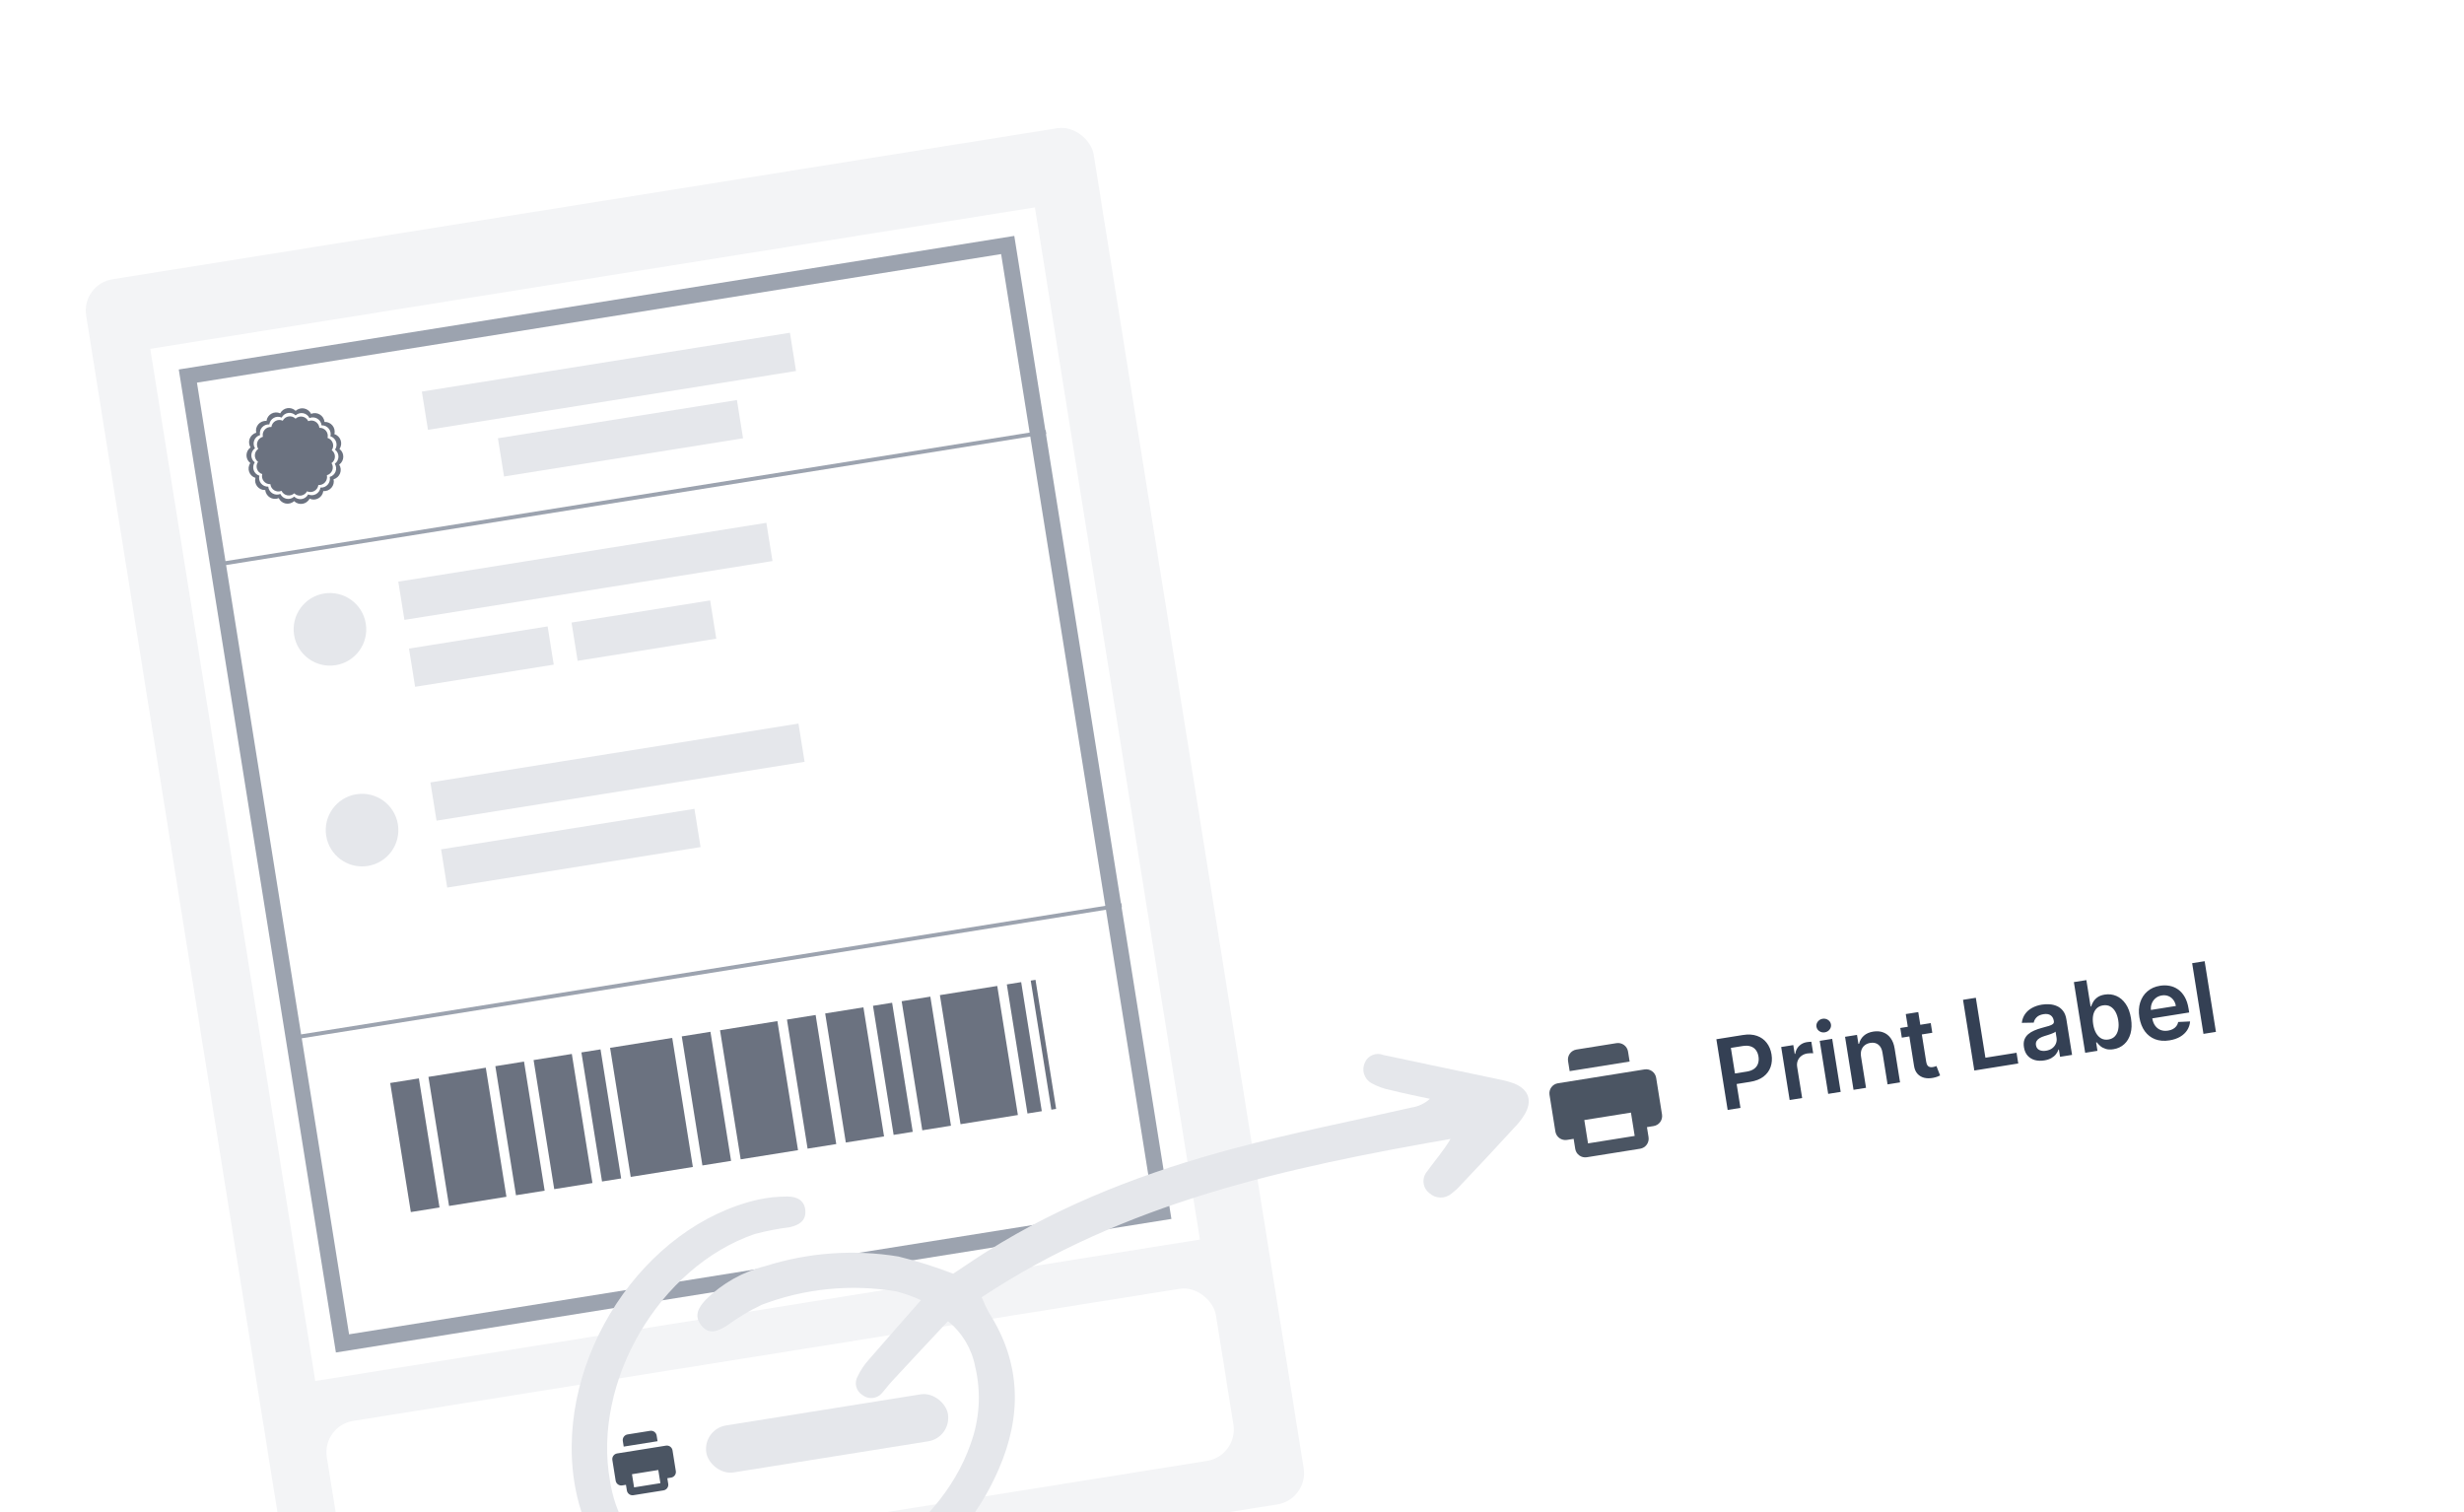 <svg width="334" height="205" viewBox="0 0 334 205" fill="none" xmlns="http://www.w3.org/2000/svg">
<g clip-path="url(#clip0_482_874)">
<rect x="11" y="38.53" width="138.306" height="188.906" rx="4.301" transform="rotate(-9.082 11 38.53)" fill="#F3F4F6"/>
<g filter="url(#filter0_d_482_874)">
<rect x="43.623" y="192.735" width="122.048" height="23.622" rx="4.301" transform="rotate(-9.082 43.623 192.735)" fill="white"/>
<g clip-path="url(#clip1_482_874)">
<path d="M90.274 195.41L83.648 196.469C83.445 196.501 83.264 196.613 83.144 196.779C83.023 196.946 82.974 197.153 83.006 197.356L83.454 200.159C83.487 200.362 83.598 200.543 83.764 200.664C83.931 200.784 84.138 200.834 84.341 200.801L84.85 200.72L84.973 201.484C85.005 201.687 85.117 201.869 85.283 201.989C85.449 202.11 85.657 202.159 85.859 202.127L89.937 201.475C90.14 201.443 90.322 201.331 90.442 201.165C90.562 200.998 90.612 200.791 90.579 200.588L90.457 199.824L90.967 199.742C91.17 199.71 91.351 199.598 91.472 199.432C91.592 199.266 91.642 199.058 91.609 198.855L91.161 196.052C91.129 195.849 91.017 195.668 90.851 195.547C90.684 195.427 90.477 195.377 90.274 195.41L90.274 195.41ZM89.519 200.496L85.951 201.067L85.666 199.283L89.234 198.712L89.519 200.496ZM89.133 194.808L84.546 195.541L84.423 194.777C84.391 194.574 84.44 194.367 84.561 194.201C84.681 194.034 84.863 193.923 85.066 193.89L88.124 193.401C88.327 193.369 88.534 193.418 88.7 193.539C88.867 193.659 88.978 193.841 89.01 194.044L89.133 194.808Z" fill="#4B5563"/>
</g>
<rect x="95.232" y="193.181" width="33.17" height="6.45" rx="3.225" transform="rotate(-9.08 95.232 193.181)" fill="#E5E7EB"/>
</g>
<rect x="20.37" y="47.281" width="121.44" height="141.679" transform="rotate(-9.082 20.37 47.281)" fill="white"/>
<rect x="25.465" y="50.972" width="112.542" height="132.782" transform="rotate(-9.082 25.465 50.972)" fill="white" stroke="#9CA3AF" stroke-width="2.151"/>
<rect x="92.415" y="140.475" width="3.937" height="17.717" transform="rotate(-9.082 92.415 140.475)" fill="#6B7280"/>
<rect x="97.602" y="139.646" width="7.874" height="17.717" transform="rotate(-9.082 97.602 139.646)" fill="#6B7280"/>
<rect x="106.673" y="138.196" width="3.937" height="17.717" transform="rotate(-9.082 106.673 138.196)" fill="#6B7280"/>
<rect x="118.336" y="136.331" width="2.625" height="17.717" transform="rotate(-9.082 118.336 136.331)" fill="#6B7280"/>
<rect x="111.855" y="137.367" width="5.249" height="17.717" transform="rotate(-9.082 111.855 137.367)" fill="#6B7280"/>
<rect x="122.222" y="135.71" width="3.937" height="17.717" transform="rotate(-9.082 122.222 135.71)" fill="#6B7280"/>
<rect x="127.405" y="134.882" width="7.874" height="17.717" transform="rotate(-9.082 127.405 134.882)" fill="#6B7280"/>
<rect x="136.477" y="133.432" width="1.969" height="17.717" transform="rotate(-9.082 136.477 133.432)" fill="#6B7280"/>
<rect x="139.717" y="132.914" width="0.656" height="17.717" transform="rotate(-9.082 139.717 132.914)" fill="#6B7280"/>
<rect x="52.893" y="146.793" width="3.937" height="17.717" transform="rotate(-9.082 52.893 146.793)" fill="#6B7280"/>
<rect x="58.075" y="145.964" width="7.874" height="17.717" transform="rotate(-9.082 58.075 145.964)" fill="#6B7280"/>
<rect x="67.146" y="144.514" width="3.937" height="17.717" transform="rotate(-9.082 67.146 144.514)" fill="#6B7280"/>
<rect x="78.81" y="142.65" width="2.625" height="17.717" transform="rotate(-9.082 78.81 142.65)" fill="#6B7280"/>
<rect x="72.33" y="143.686" width="5.249" height="17.717" transform="rotate(-9.082 72.33 143.686)" fill="#6B7280"/>
<rect x="82.699" y="142.028" width="8.53" height="17.717" transform="rotate(-9.082 82.699 142.028)" fill="#6B7280"/>
<line x1="30.34" y1="76.366" x2="141.787" y2="58.551" stroke="#9CA3AF" stroke-width="0.538"/>
<g clip-path="url(#clip2_482_874)">
<path fill-rule="evenodd" clip-rule="evenodd" d="M42.165 56.097C42.984 55.755 43.904 56.307 43.986 57.191C44.873 57.15 45.548 57.983 45.323 58.842C46.173 59.107 46.521 60.119 46.015 60.851C46.723 61.39 46.704 62.46 45.978 62.975C46.458 63.722 46.073 64.724 45.217 64.958C45.412 65.824 44.708 66.634 43.824 66.562C43.71 67.444 42.774 67.963 41.966 67.592C41.557 68.382 40.5 68.549 39.867 67.924C39.213 68.527 38.163 68.323 37.782 67.519C36.963 67.861 36.043 67.309 35.961 66.425C35.074 66.466 34.399 65.633 34.624 64.774C33.775 64.509 33.426 63.497 33.932 62.765C33.224 62.226 33.243 61.156 33.969 60.641C33.49 59.894 33.874 58.893 34.73 58.658C34.535 57.792 35.239 56.982 36.124 57.054C36.237 56.172 37.173 55.653 37.981 56.024C38.39 55.234 39.447 55.067 40.08 55.692C40.734 55.089 41.785 55.293 42.165 56.097L42.165 56.097ZM41.946 56.667C42.684 56.359 43.511 56.857 43.586 57.652C44.383 57.615 44.991 58.365 44.789 59.138C45.553 59.377 45.867 60.288 45.412 60.946C46.048 61.432 46.032 62.395 45.379 62.858C45.81 63.531 45.464 64.432 44.694 64.644C44.869 65.423 44.235 66.152 43.439 66.087C43.337 66.881 42.494 67.348 41.767 67.014C41.399 67.726 40.447 67.876 39.878 67.313C39.289 67.856 38.343 67.672 38.001 66.949C37.264 67.257 36.436 66.759 36.361 65.964C35.563 66.001 34.956 65.251 35.158 64.478C34.394 64.24 34.08 63.328 34.535 62.67C33.899 62.184 33.915 61.221 34.569 60.758C34.137 60.085 34.483 59.184 35.254 58.972C35.078 58.193 35.712 57.464 36.508 57.529C36.61 56.735 37.453 56.268 38.181 56.602C38.548 55.891 39.5 55.74 40.069 56.303C40.658 55.76 41.604 55.944 41.947 56.668L41.946 56.667Z" fill="#6B7280"/>
<path fill-rule="evenodd" clip-rule="evenodd" d="M41.786 57.084C42.463 56.801 43.224 57.258 43.292 57.989C44.025 57.955 44.584 58.645 44.398 59.355C45.101 59.574 45.389 60.411 44.97 61.016C45.555 61.462 45.54 62.347 44.94 62.773C45.336 63.391 45.018 64.219 44.31 64.414C44.471 65.13 43.889 65.8 43.157 65.74C43.063 66.47 42.289 66.899 41.62 66.592C41.283 67.246 40.408 67.384 39.885 66.867C39.344 67.366 38.475 67.197 38.16 66.532C37.482 66.815 36.722 66.358 36.653 65.627C35.92 65.661 35.362 64.972 35.547 64.261C34.845 64.042 34.557 63.205 34.975 62.6C34.39 62.154 34.405 61.269 35.006 60.843C34.609 60.225 34.927 59.397 35.635 59.202C35.474 58.486 36.056 57.816 36.788 57.876C36.882 57.146 37.656 56.717 38.325 57.024C38.663 56.37 39.537 56.232 40.061 56.749C40.602 56.25 41.471 56.419 41.786 57.084L41.786 57.084Z" fill="#6B7280"/>
</g>
<line x1="40.593" y1="140.512" x2="152.04" y2="122.698" stroke="#9CA3AF" stroke-width="0.538"/>
<rect x="57.183" y="53.077" width="50.525" height="5.249" transform="rotate(-9.082 57.183 53.077)" fill="#E5E7EB"/>
<rect x="67.495" y="59.402" width="32.809" height="5.249" transform="rotate(-9.082 67.495 59.402)" fill="#E5E7EB"/>
<rect x="53.991" y="78.838" width="50.525" height="5.249" transform="rotate(-9.082 53.991 78.838)" fill="#E5E7EB"/>
<rect x="55.441" y="87.909" width="19.029" height="5.249" transform="rotate(-9.082 55.441 87.909)" fill="#E5E7EB"/>
<rect x="77.472" y="84.387" width="19.029" height="5.249" transform="rotate(-9.082 77.472 84.387)" fill="#E5E7EB"/>
<circle cx="44.725" cy="85.303" r="4.921" transform="rotate(-9.082 44.725 85.303)" fill="#E5E7EB"/>
<g filter="url(#filter1_d_482_874)">
<g clip-path="url(#clip3_482_874)">
<rect x="183.297" y="131.488" width="139.319" height="41.865" rx="7.623" transform="rotate(-9.082 183.297 131.488)" fill="white"/>
<g clip-path="url(#clip4_482_874)">
<path d="M222.923 143.109L211.18 144.987C210.82 145.044 210.498 145.242 210.285 145.537C210.071 145.831 209.984 146.199 210.041 146.558L210.835 151.527C210.893 151.886 211.091 152.208 211.385 152.421C211.68 152.635 212.048 152.722 212.407 152.665L213.31 152.521L213.527 153.876C213.584 154.235 213.782 154.557 214.077 154.77C214.372 154.984 214.739 155.071 215.099 155.014L222.325 153.859C222.685 153.801 223.006 153.603 223.22 153.309C223.433 153.014 223.521 152.647 223.464 152.287L223.247 150.932L224.15 150.788C224.51 150.73 224.832 150.532 225.045 150.238C225.259 149.943 225.346 149.576 225.289 149.216L224.495 144.248C224.437 143.888 224.239 143.567 223.945 143.353C223.65 143.14 223.282 143.052 222.923 143.109L222.923 143.109ZM221.585 152.124L215.261 153.135L214.756 149.973L221.079 148.963L221.585 152.124ZM220.9 142.043L212.77 143.343L212.553 141.988C212.496 141.628 212.583 141.261 212.797 140.966C213.01 140.672 213.332 140.474 213.691 140.416L219.111 139.55C219.471 139.492 219.838 139.58 220.133 139.794C220.428 140.007 220.626 140.329 220.683 140.688L220.9 142.043Z" fill="#4B5563"/>
</g>
<path d="M234.188 148.602L232.657 139.021L236.249 138.447C236.985 138.329 237.625 138.368 238.168 138.563C238.714 138.757 239.153 139.074 239.485 139.513C239.821 139.949 240.037 140.471 240.134 141.079C240.232 141.693 240.19 142.26 240.007 142.778C239.825 143.297 239.503 143.734 239.041 144.089C238.58 144.441 237.979 144.676 237.24 144.794L234.859 145.175L234.631 143.748L236.778 143.405C237.208 143.336 237.549 143.205 237.799 143.011C238.05 142.818 238.22 142.58 238.309 142.297C238.401 142.013 238.42 141.702 238.366 141.362C238.311 141.022 238.196 140.733 238.021 140.496C237.849 140.258 237.612 140.089 237.312 139.99C237.014 139.887 236.648 139.871 236.215 139.94L234.624 140.194L235.924 148.325L234.188 148.602ZM242.591 147.259L241.443 140.073L243.085 139.811L243.276 141.009L243.351 140.997C243.416 140.561 243.589 140.205 243.871 139.93C244.156 139.651 244.504 139.478 244.916 139.413C245.01 139.398 245.115 139.386 245.232 139.377C245.351 139.364 245.451 139.359 245.532 139.362L245.781 140.92C245.705 140.907 245.588 140.903 245.429 140.909C245.272 140.912 245.122 140.924 244.979 140.947C244.67 140.997 244.403 141.108 244.178 141.282C243.956 141.452 243.793 141.665 243.69 141.921C243.588 142.177 243.56 142.458 243.609 142.764L244.285 146.988L242.591 147.259ZM247.814 146.424L246.666 139.238L248.359 138.968L249.508 146.153L247.814 146.424ZM247.354 138.083C247.086 138.125 246.841 138.073 246.619 137.927C246.397 137.777 246.265 137.575 246.225 137.323C246.184 137.067 246.246 136.835 246.411 136.626C246.576 136.414 246.792 136.287 247.06 136.244C247.331 136.201 247.577 136.254 247.796 136.405C248.018 136.552 248.149 136.753 248.19 137.009C248.23 137.261 248.168 137.493 248.004 137.705C247.842 137.913 247.625 138.039 247.354 138.083ZM252.27 141.394L252.943 145.604L251.249 145.875L250.101 138.689L251.719 138.431L251.914 139.652L251.999 139.638C252.1 139.209 252.312 138.848 252.636 138.553C252.963 138.257 253.395 138.067 253.931 137.981C254.427 137.902 254.876 137.939 255.278 138.092C255.683 138.245 256.019 138.506 256.286 138.876C256.556 139.246 256.735 139.717 256.824 140.292L257.555 144.867L255.862 145.138L255.172 140.824C255.096 140.344 254.911 139.988 254.618 139.757C254.328 139.525 253.965 139.444 253.528 139.514C253.232 139.561 252.979 139.669 252.769 139.836C252.562 140.001 252.412 140.215 252.32 140.479C252.231 140.743 252.214 141.048 252.27 141.394ZM261.716 136.833L261.926 138.143L257.795 138.803L257.586 137.493L261.716 136.833ZM258.33 135.608L260.024 135.338L261.102 142.084C261.138 142.311 261.201 142.48 261.289 142.591C261.379 142.698 261.486 142.764 261.608 142.789C261.731 142.815 261.862 142.816 262.002 142.794C262.108 142.777 262.204 142.753 262.289 142.724C262.377 142.694 262.443 142.669 262.488 142.649L262.985 143.927C262.899 143.973 262.775 144.028 262.613 144.092C262.454 144.156 262.254 144.21 262.015 144.255C261.593 144.335 261.201 144.332 260.838 144.246C260.476 144.157 260.17 143.979 259.923 143.711C259.679 143.443 259.522 143.085 259.453 142.635L258.33 135.608ZM267.624 143.258L266.092 133.677L267.828 133.399L269.127 141.525L273.347 140.851L273.579 142.306L267.624 143.258ZM277.101 141.891C276.646 141.964 276.223 141.949 275.832 141.845C275.444 141.737 275.118 141.54 274.855 141.252C274.595 140.965 274.427 140.585 274.351 140.114C274.287 139.709 274.308 139.362 274.415 139.073C274.523 138.784 274.693 138.539 274.926 138.338C275.16 138.138 275.432 137.971 275.744 137.838C276.058 137.702 276.386 137.587 276.73 137.494C277.144 137.383 277.479 137.289 277.735 137.213C277.991 137.134 278.173 137.047 278.279 136.953C278.388 136.856 278.43 136.726 278.404 136.564L278.4 136.536C278.343 136.183 278.195 135.927 277.955 135.767C277.715 135.607 277.399 135.559 277.006 135.622C276.591 135.688 276.277 135.831 276.062 136.051C275.851 136.27 275.723 136.51 275.678 136.769L274.061 136.798C274.116 136.341 274.264 135.943 274.504 135.604C274.743 135.262 275.059 134.985 275.45 134.772C275.841 134.556 276.287 134.407 276.79 134.327C277.136 134.272 277.487 134.257 277.843 134.284C278.199 134.31 278.534 134.394 278.847 134.536C279.161 134.674 279.428 134.889 279.651 135.18C279.876 135.47 280.027 135.853 280.104 136.331L280.872 141.14L279.244 141.4L279.087 140.413L279.03 140.422C278.959 140.638 278.844 140.848 278.685 141.053C278.528 141.254 278.318 141.43 278.055 141.581C277.793 141.728 277.476 141.831 277.101 141.891ZM277.342 140.577C277.682 140.522 277.966 140.408 278.194 140.234C278.422 140.057 278.585 139.845 278.683 139.599C278.784 139.353 278.814 139.097 278.771 138.832L278.636 137.985C278.59 138.037 278.506 138.092 278.384 138.15C278.265 138.208 278.13 138.263 277.979 138.316C277.827 138.369 277.677 138.419 277.528 138.465C277.378 138.511 277.249 138.551 277.139 138.584C276.892 138.659 276.675 138.751 276.488 138.861C276.3 138.971 276.16 139.106 276.067 139.264C275.974 139.42 275.945 139.607 275.98 139.825C276.029 140.137 276.181 140.354 276.434 140.477C276.687 140.6 276.99 140.633 277.342 140.577ZM282.65 140.856L281.118 131.275L282.812 131.004L283.385 134.588L283.455 134.576C283.514 134.388 283.608 134.182 283.736 133.961C283.863 133.736 284.051 133.531 284.3 133.347C284.548 133.161 284.883 133.034 285.304 132.966C285.859 132.877 286.382 132.939 286.873 133.152C287.367 133.361 287.79 133.72 288.14 134.23C288.493 134.737 288.733 135.389 288.86 136.188C288.987 136.977 288.964 137.668 288.794 138.262C288.623 138.855 288.338 139.332 287.938 139.694C287.539 140.055 287.057 140.281 286.492 140.371C286.081 140.437 285.728 140.423 285.435 140.329C285.142 140.235 284.897 140.105 284.701 139.938C284.507 139.767 284.351 139.602 284.233 139.442L284.134 139.457L284.315 140.589L282.65 140.856ZM283.736 136.997C283.811 137.462 283.941 137.859 284.128 138.187C284.318 138.515 284.553 138.757 284.834 138.914C285.118 139.067 285.439 139.114 285.798 139.057C286.172 138.997 286.469 138.847 286.69 138.607C286.91 138.364 287.056 138.058 287.128 137.688C287.203 137.315 287.205 136.904 287.133 136.454C287.061 136.008 286.934 135.623 286.751 135.297C286.568 134.971 286.334 134.73 286.05 134.574C285.766 134.418 285.435 134.37 285.058 134.43C284.696 134.488 284.404 134.632 284.182 134.863C283.96 135.094 283.811 135.391 283.735 135.755C283.661 136.119 283.662 136.533 283.736 136.997ZM294.077 139.173C293.356 139.288 292.71 139.238 292.138 139.022C291.569 138.803 291.1 138.44 290.731 137.933C290.362 137.422 290.117 136.791 289.997 136.04C289.878 135.301 289.915 134.63 290.107 134.026C290.301 133.42 290.627 132.92 291.085 132.527C291.543 132.13 292.116 131.877 292.802 131.768C293.244 131.697 293.674 131.702 294.09 131.782C294.508 131.86 294.892 132.022 295.242 132.27C295.595 132.517 295.896 132.856 296.144 133.287C296.391 133.714 296.565 134.243 296.666 134.873L296.749 135.392L290.859 136.334L290.677 135.192L294.943 134.51C294.888 134.186 294.772 133.909 294.594 133.678C294.416 133.445 294.192 133.274 293.922 133.167C293.656 133.059 293.36 133.031 293.036 133.083C292.69 133.139 292.399 133.271 292.164 133.482C291.928 133.689 291.759 133.94 291.656 134.235C291.555 134.526 291.529 134.832 291.577 135.154L291.737 136.15C291.803 136.568 291.937 136.915 292.138 137.19C292.338 137.461 292.588 137.655 292.888 137.77C293.187 137.882 293.521 137.909 293.889 137.85C294.135 137.811 294.353 137.741 294.542 137.64C294.73 137.537 294.886 137.404 295.011 137.244C295.135 137.083 295.219 136.895 295.261 136.681L296.871 136.606C296.838 137.04 296.706 137.435 296.475 137.792C296.247 138.145 295.93 138.442 295.524 138.683C295.117 138.92 294.635 139.084 294.077 139.173ZM298.844 128.441L300.375 138.022L298.682 138.293L297.15 128.712L298.844 128.441Z" fill="#344054"/>
</g>
</g>
<path d="M128.502 179.081C125.857 181.905 123.416 184.497 120.993 187.125C120.476 187.673 120.026 188.291 119.55 188.83C119.228 189.205 118.773 189.442 118.281 189.49C117.788 189.538 117.296 189.395 116.907 189.09C116.696 188.962 116.512 188.793 116.366 188.594C116.22 188.395 116.115 188.168 116.056 187.928C115.998 187.688 115.988 187.439 116.027 187.195C116.066 186.951 116.153 186.717 116.283 186.507C116.658 185.726 117.141 185.002 117.717 184.356C119.977 181.737 122.271 179.147 124.837 176.225C123.763 175.734 122.647 175.34 121.503 175.046C115.365 174.012 109.063 174.638 103.248 176.858C101.592 177.651 100.013 178.596 98.533 179.682C97.358 180.406 96.103 180.987 95.051 179.64C93.999 178.294 94.733 177.182 95.66 176.171C97.908 173.943 100.716 172.363 103.788 171.6C109.598 169.765 115.759 169.323 121.773 170.31C124.298 170.925 126.781 171.704 129.205 172.644C130.552 171.76 132.146 170.659 133.783 169.627C144.178 163.074 155.504 158.803 167.265 155.663C175.247 153.522 183.298 151.956 191.315 150.124C192.251 149.991 193.126 149.578 193.824 148.939C192.082 148.559 190.321 148.211 188.598 147.777C187.649 147.602 186.735 147.275 185.891 146.807C185.409 146.534 185.051 146.085 184.893 145.555C184.734 145.024 184.787 144.452 185.041 143.96C185.25 143.513 185.623 143.164 186.082 142.985C186.541 142.805 187.052 142.809 187.508 142.996C192.699 144.108 197.895 145.183 203.091 146.281C203.837 146.416 204.57 146.615 205.283 146.875C207.242 147.692 207.754 149.227 206.658 151.071C206.261 151.72 205.79 152.32 205.254 152.859C202.837 155.5 200.399 158.113 197.94 160.698C197.58 161.101 197.18 161.466 196.748 161.79C196.327 162.144 195.792 162.332 195.243 162.321C194.694 162.309 194.167 162.099 193.761 161.728C193.542 161.562 193.359 161.354 193.223 161.115C193.086 160.876 193 160.612 192.969 160.339C192.937 160.066 192.962 159.789 193.041 159.526C193.119 159.262 193.25 159.018 193.426 158.806C194.459 157.352 195.662 156.019 196.626 154.372C174.382 158.259 152.483 162.973 133.072 175.831C133.364 176.573 133.705 177.294 134.092 177.991C138.442 184.818 138.51 191.935 135.386 199.123C131.134 208.9 123.487 215.177 113.717 219.006C109.579 220.667 105.14 221.443 100.684 221.285C88.634 220.694 79.621 212.585 77.817 200.677C75.363 184.085 87.196 166.083 102.884 162.573C104.15 162.308 105.441 162.177 106.735 162.181C108.035 162.174 109.137 162.721 109.172 164.222C109.206 165.555 108.212 166.07 107.088 166.331C105.48 166.536 103.888 166.845 102.32 167.257C89.358 171.706 80.257 187.304 82.69 200.759C83.339 204.924 85.389 208.743 88.502 211.585C91.615 214.427 95.605 216.123 99.811 216.391C112.515 217.461 127.338 207.883 131.545 195.777C132.8 192.404 133.023 188.733 132.185 185.233C131.725 182.811 130.42 180.631 128.502 179.081Z" fill="#E5E7EB"/>
<rect x="58.343" y="106.051" width="50.525" height="5.249" transform="rotate(-9.082 58.343 106.051)" fill="#E5E7EB"/>
<rect x="59.792" y="115.123" width="34.777" height="5.249" transform="rotate(-9.082 59.792 115.123)" fill="#E5E7EB"/>
<circle cx="49.077" cy="112.516" r="4.921" transform="rotate(-9.082 49.077 112.516)" fill="#E5E7EB"/>
</g>
<defs>
<filter id="filter0_d_482_874" x="42.548" y="172.933" width="126.397" height="44.742" filterUnits="userSpaceOnUse" color-interpolation-filters="sRGB">
<feFlood flood-opacity="0" result="BackgroundImageFix"/>
<feColorMatrix in="SourceAlpha" type="matrix" values="0 0 0 0 0 0 0 0 0 0 0 0 0 0 0 0 0 0 127 0" result="hardAlpha"/>
<feOffset dy="0.538"/>
<feGaussianBlur stdDeviation="0.538"/>
<feColorMatrix type="matrix" values="0 0 0 0 0.063 0 0 0 0 0.094 0 0 0 0 0.157 0 0 0 0.05 0"/>
<feBlend mode="normal" in2="BackgroundImageFix" result="effect1_dropShadow_482_874"/>
<feBlend mode="normal" in="SourceGraphic" in2="effect1_dropShadow_482_874" result="shape"/>
</filter>
<filter id="filter1_d_482_874" x="161.184" y="89.227" width="188.407" height="107.558" filterUnits="userSpaceOnUse" color-interpolation-filters="sRGB">
<feFlood flood-opacity="0" result="BackgroundImageFix"/>
<feColorMatrix in="SourceAlpha" type="matrix" values="0 0 0 0 0 0 0 0 0 0 0 0 0 0 0 0 0 0 127 0" result="hardAlpha"/>
<feOffset dy="1.843"/>
<feGaussianBlur stdDeviation="11.057"/>
<feColorMatrix type="matrix" values="0 0 0 0 0.063 0 0 0 0 0.094 0 0 0 0 0.157 0 0 0 0.05 0"/>
<feBlend mode="normal" in2="BackgroundImageFix" result="effect1_dropShadow_482_874"/>
<feBlend mode="normal" in="SourceGraphic" in2="effect1_dropShadow_482_874" result="shape"/>
</filter>
<clipPath id="clip0_482_874">
<rect width="334" height="205" rx="14" fill="white"/>
</clipPath>
<clipPath id="clip1_482_874">
<rect width="8.603" height="8.603" fill="white" transform="translate(82.319 194.155) rotate(-9.082)"/>
</clipPath>
<clipPath id="clip2_482_874">
<rect width="13.123" height="13.123" fill="white" transform="translate(32.458 56.364) rotate(-9.082)"/>
</clipPath>
<clipPath id="clip3_482_874">
<rect x="183.297" y="131.488" width="139.319" height="41.865" rx="7.623" transform="rotate(-9.082 183.297 131.488)" fill="white"/>
</clipPath>
<clipPath id="clip4_482_874">
<rect width="15.247" height="15.247" fill="white" transform="translate(208.825 140.886) rotate(-9.082)"/>
</clipPath>
</defs>
</svg>
